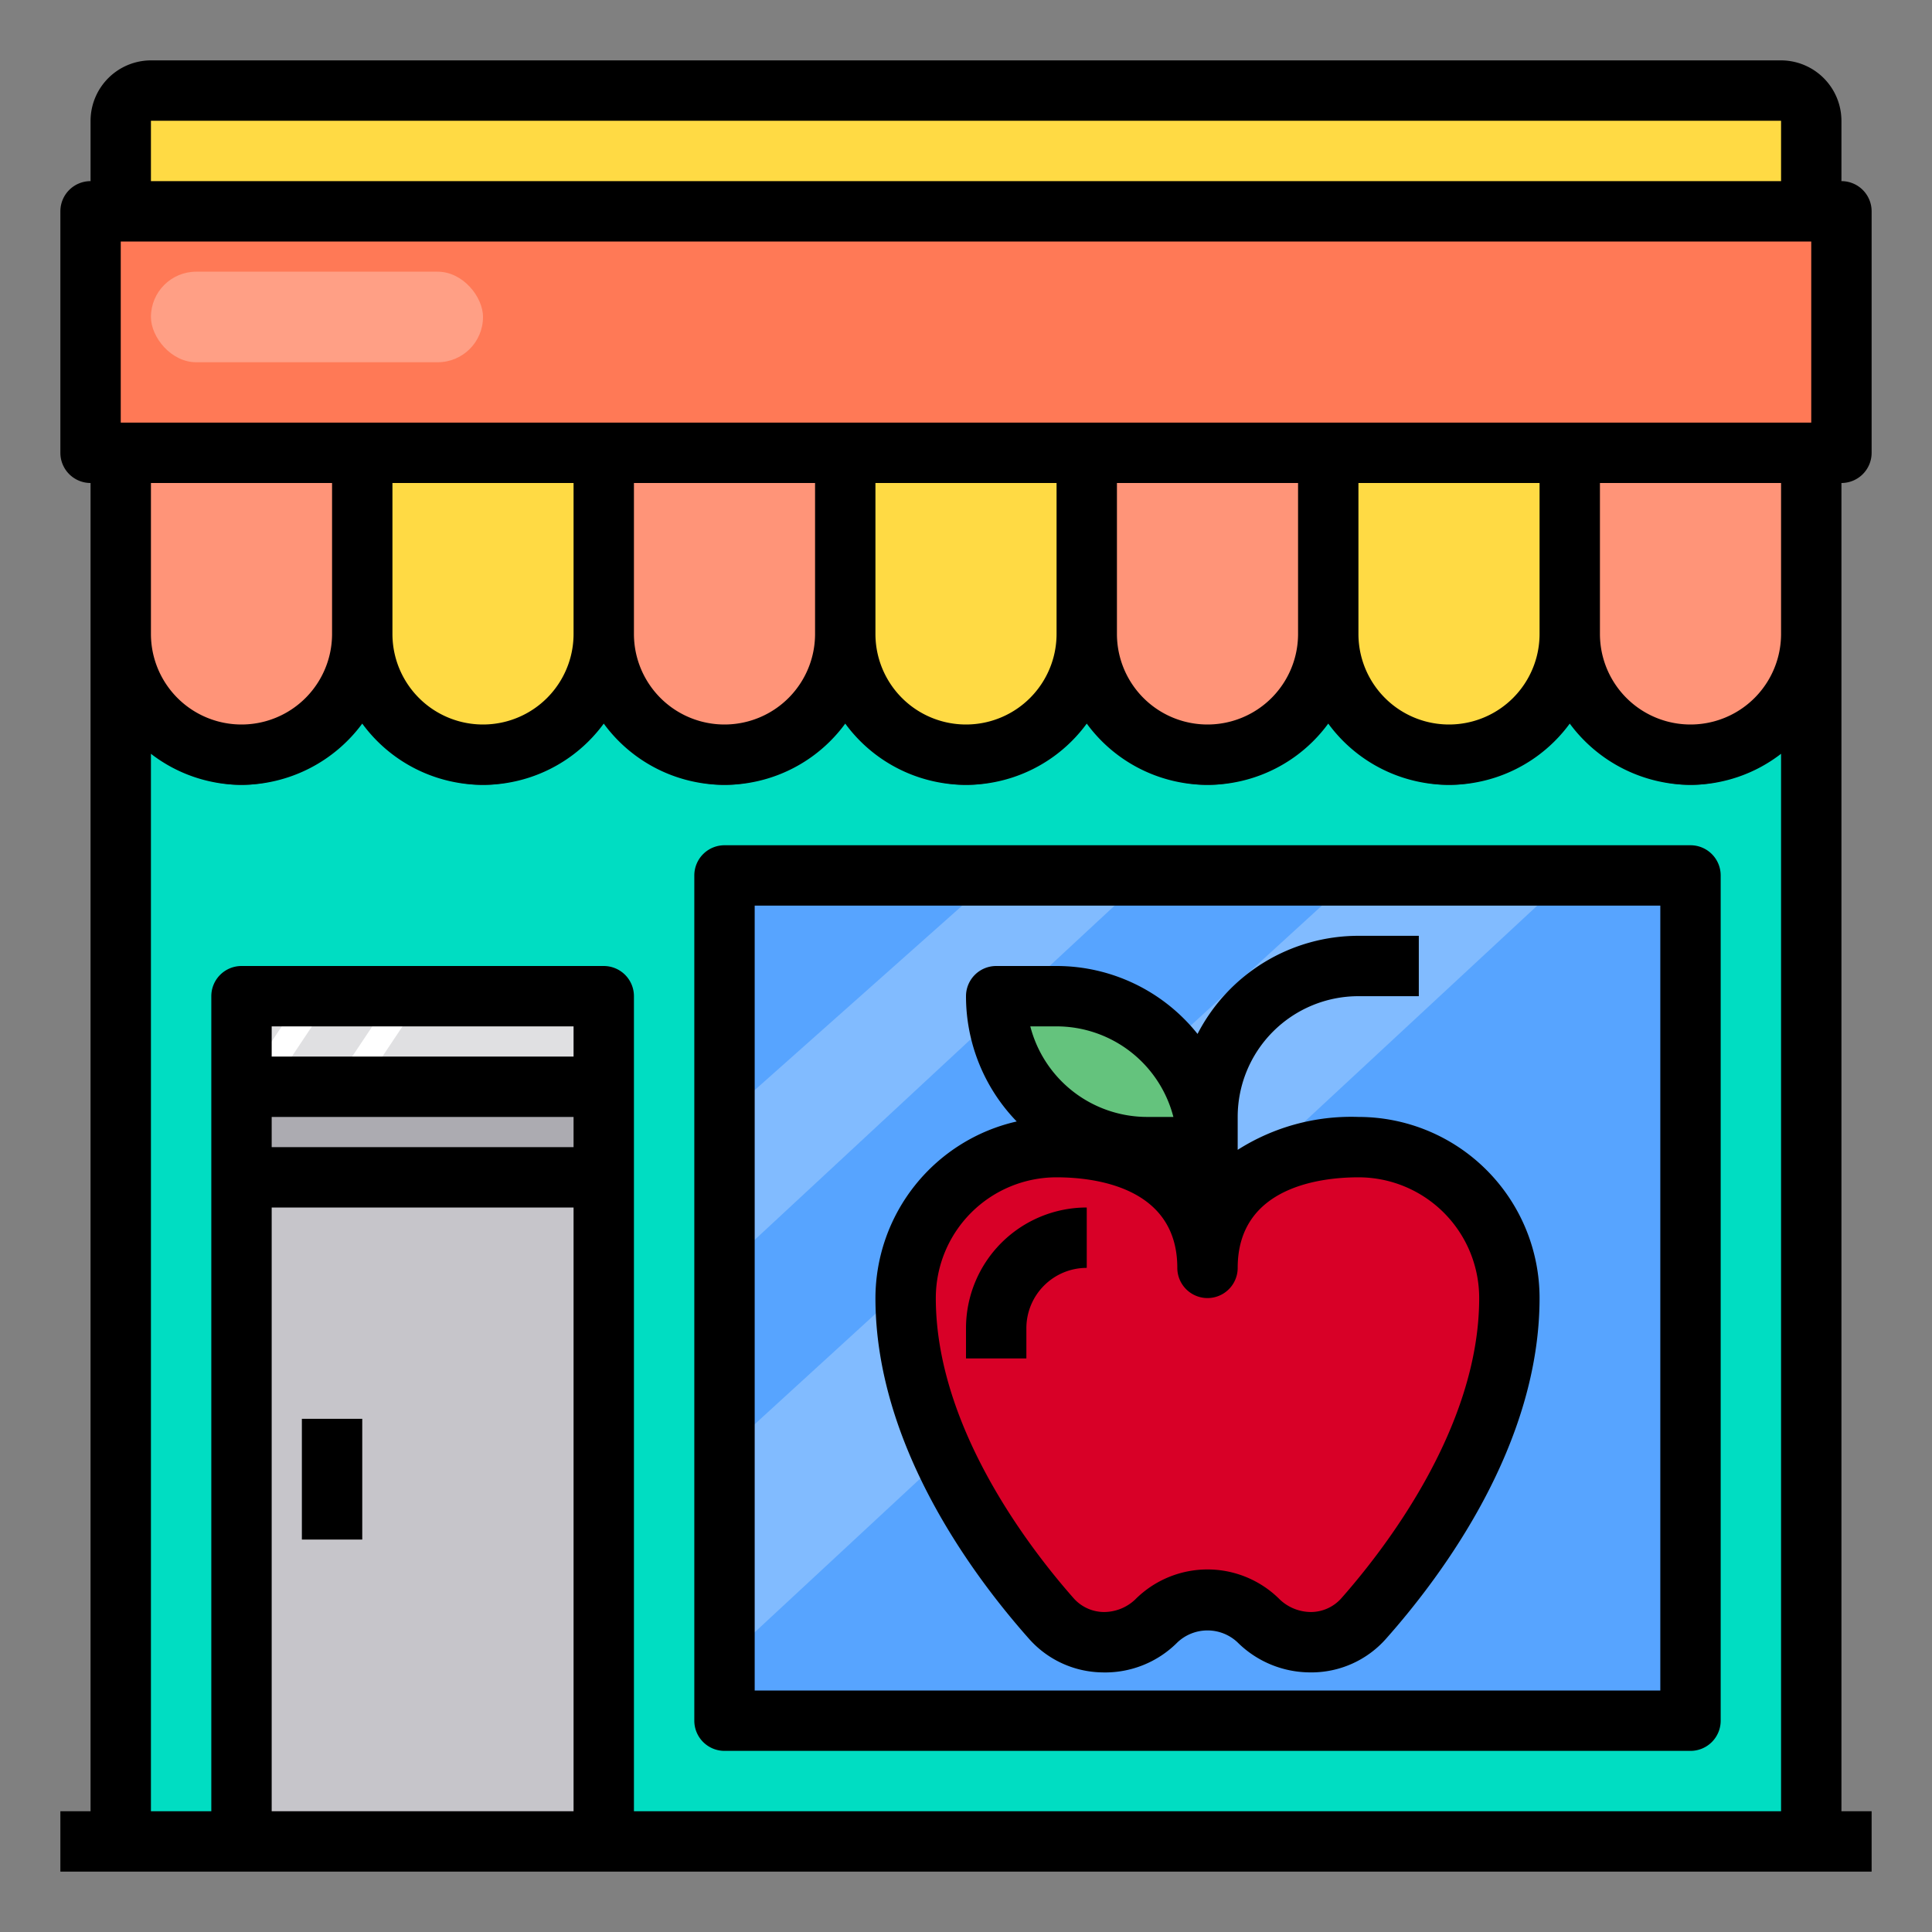 <svg height="512" viewBox="0 0 64 64" width="512" xmlns="http://www.w3.org/2000/svg"><rect x="0" y="0" width="64" height="64" fill="#808080" stroke="none"/><g id="fruit-shopping-store-shop-market"><path d="m4 15h56v46h-56z" fill="#00ddc2"/><path d="m24 29h32v28h-32z" fill="#57a4ff"/><path d="m60 4v3h-56v-3a1 1 0 0 1 1-1h54a1 1 0 0 1 1 1z" fill="#ffda44"/><path d="m3 7h58v8h-58z" fill="#ff7956"/><path d="m8 36h12v3h-12z" fill="#acabb1"/><path d="m8 33h12v3h-12z" fill="#e0e0e2"/><path d="m8 39h12v22h-12z" fill="#c6c5ca"/><path d="m52 16h-48v6a4 4 0 0 0 8 0 4 4 0 0 0 8 0 4 4 0 0 0 8 0 4 4 0 0 0 8 0 4 4 0 0 0 8 0 4 4 0 0 0 8 0 4 4 0 0 0 8 0v-6z" fill="#2d2d30"/><path d="m20 15v6a4 4 0 0 1 -8 0v-6z" fill="#ffda44"/><path d="m36 15v6a4 4 0 0 1 -8 0v-6z" fill="#ffda44"/><path d="m52 15v6a4 4 0 0 1 -8 0v-6z" fill="#ffda44"/><g fill="#ff9478"><path d="m60 15v6a4 4 0 0 1 -8 0v-6z"/><path d="m44 15v6a4 4 0 0 1 -8 0v-6z"/><path d="m28 15v6a4 4 0 0 1 -8 0v-6z"/><path d="m12 15v6a4 4 0 0 1 -8 0v-6z"/></g><path d="m33 29-9 8v5l14-13z" fill="#81bbff"/><path d="m44.882 29-20.882 19.094v6.906l28-26z" fill="#81bbff"/><rect fill="#ff9f85" height="3" rx="1.5" width="11" x="5" y="9"/><path d="m9 36h-1l2-3h1z" fill="#fff"/><path d="m12 36h-1l2-3h1z" fill="#fff"/><path d="m40 38h-2a5 5 0 0 1 -5-5h2a5 5 0 0 1 5 5z" fill="#64c37d"/><path d="m35 38c2.76 0 5 1.24 5 4 0-2.76 2.24-4 5-4a5 5 0 0 1 5 5c0 4-2.45 7.94-4.84 10.62a2.387 2.387 0 0 1 -3.46.08 2.414 2.414 0 0 0 -3.4 0 2.4 2.4 0 0 1 -1.7.7 2.355 2.355 0 0 1 -1.76-.78c-2.39-2.68-4.84-6.62-4.84-10.62a5 5 0 0 1 5-5z" fill="#d80027"/><path d="m10 47h2v4h-2z"/><path d="m62 15v-8a1 1 0 0 0 -1-1v-2a2.006 2.006 0 0 0 -2-2h-54a2.006 2.006 0 0 0 -2 2v2a1 1 0 0 0 -1 1v8a1 1 0 0 0 1 1v44h-1v2h60v-2h-1v-44a1 1 0 0 0 1-1zm-57-11h54v2h-54zm14 56h-10v-20h10zm0-22h-10v-1h10zm0-3h-10v-1h10zm40 25h-38v-27a1 1 0 0 0 -1-1h-12a1 1 0 0 0 -1 1v27h-2v-35.03a4.924 4.924 0 0 0 3 1.03 4.994 4.994 0 0 0 4-2.03 4.956 4.956 0 0 0 8 0 4.956 4.956 0 0 0 8 0 4.956 4.956 0 0 0 8 0 4.956 4.956 0 0 0 8 0 4.956 4.956 0 0 0 8 0 4.994 4.994 0 0 0 4 2.03 4.924 4.924 0 0 0 3-1.03zm-54-39v-5h6v5a3 3 0 0 1 -6 0zm8 0v-5h6v5a3 3 0 0 1 -6 0zm8 0v-5h6v5a3 3 0 0 1 -6 0zm8 0v-5h6v5a3 3 0 0 1 -6 0zm8 0v-5h6v5a3 3 0 0 1 -6 0zm8 0v-5h6v5a3 3 0 0 1 -6 0zm14 0a3 3 0 0 1 -6 0v-5h6zm1-7h-56v-6h56z"/><path d="m56 28h-32a1 1 0 0 0 -1 1v28a1 1 0 0 0 1 1h32a1 1 0 0 0 1-1v-28a1 1 0 0 0 -1-1zm-1 28h-30v-26h30z"/><path d="m45 37a7 7 0 0 0 -4 1.09v-1.09a4 4 0 0 1 4-4h2v-2h-2a6 6 0 0 0 -5.33 3.25 5.974 5.974 0 0 0 -4.67-2.25h-2a1 1 0 0 0 -1 1 5.962 5.962 0 0 0 1.68 4.15 6.012 6.012 0 0 0 -4.68 5.85c0 4.84 3.19 9.15 5.09 11.29a3.3 3.3 0 0 0 2.41 1.11 3.376 3.376 0 0 0 2.51-1 1.452 1.452 0 0 1 1.98 0 3.421 3.421 0 0 0 2.42 1h.09a3.3 3.3 0 0 0 2.41-1.11c1.9-2.14 5.09-6.45 5.09-11.29a6 6 0 0 0 -6-6zm-10-3a4 4 0 0 1 3.87 3h-.87a4 4 0 0 1 -3.87-3zm9.42 18.96a1.356 1.356 0 0 1 -.97.44 1.508 1.508 0 0 1 -1.05-.41 3.38 3.38 0 0 0 -4.8 0 1.508 1.508 0 0 1 -1.05.41 1.356 1.356 0 0 1 -.97-.44c-1.37-1.55-4.58-5.62-4.58-9.96a4 4 0 0 1 4-4c1.2 0 4 .29 4 3a1 1 0 0 0 2 0c0-2.71 2.8-3 4-3a4 4 0 0 1 4 4c0 4.34-3.21 8.41-4.58 9.96z"/><path d="m36 40a4 4 0 0 0 -4 4v1h2v-1a2 2 0 0 1 2-2z"/></g></svg>
